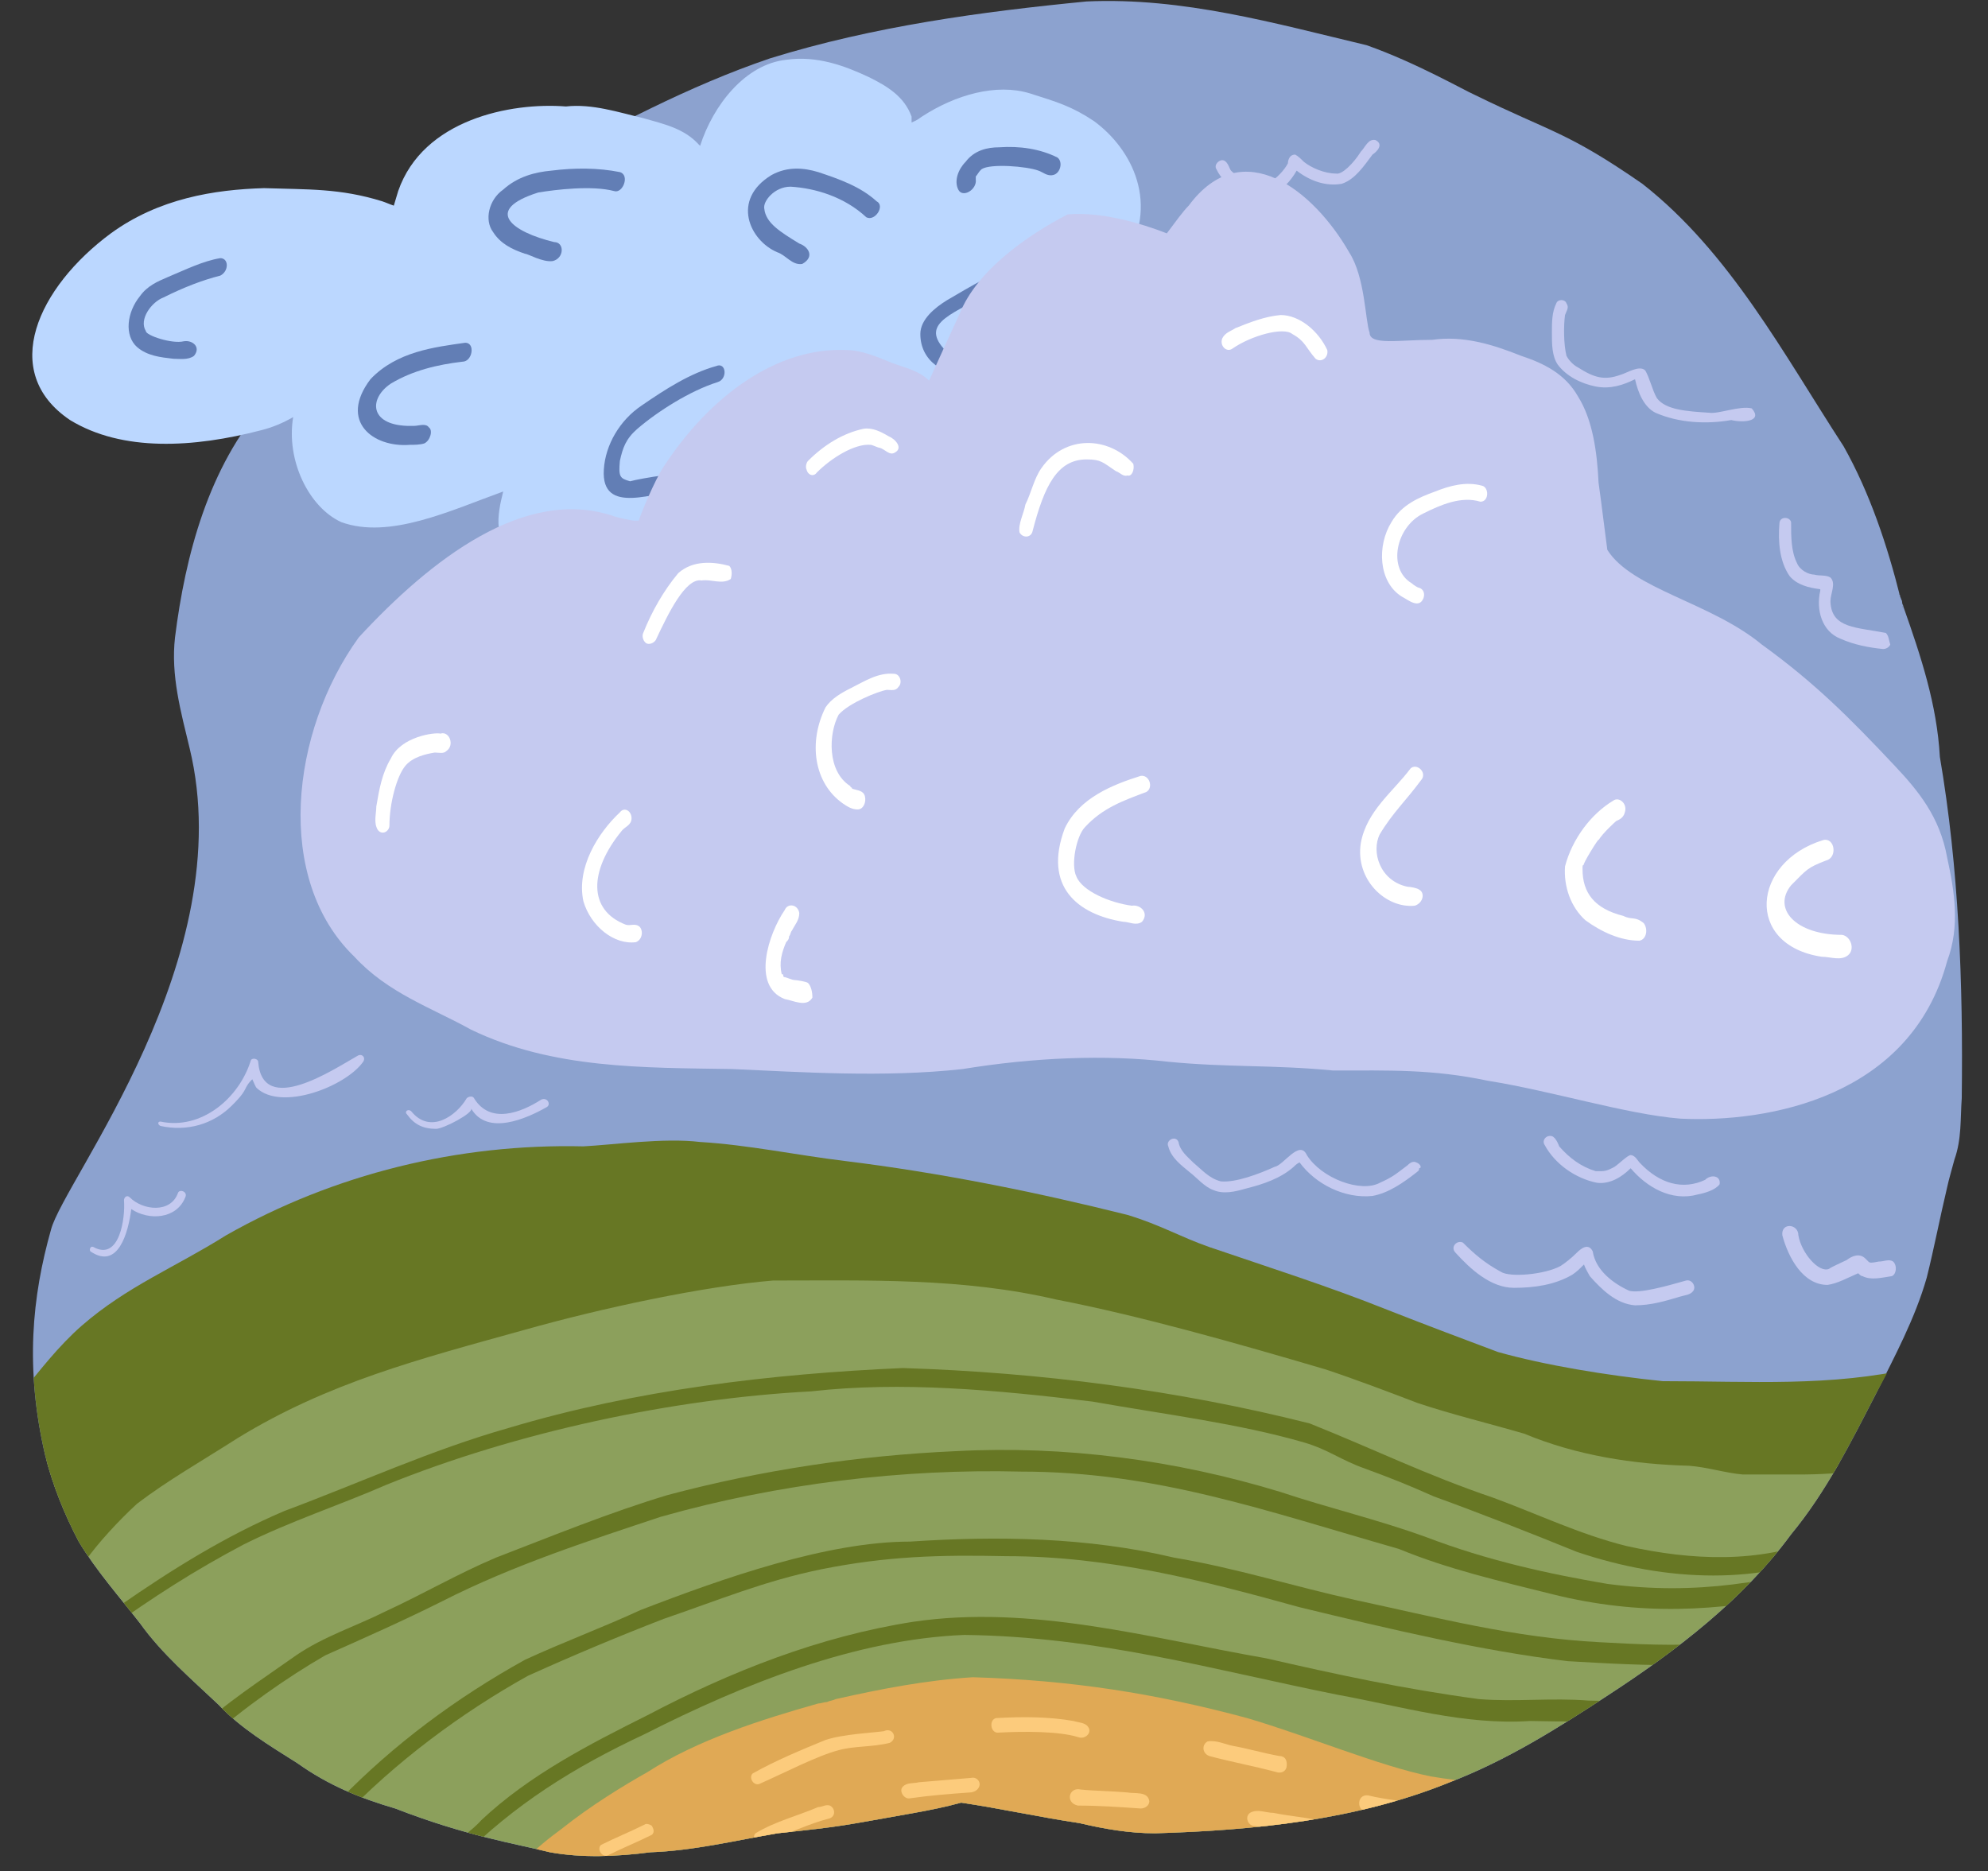 <?xml version="1.0" encoding="utf-8"?>
<!-- Generator: Adobe Illustrator 27.0.0, SVG Export Plug-In . SVG Version: 6.00 Build 0)  -->
<svg version="1.1" xmlns="http://www.w3.org/2000/svg" xmlns:xlink="http://www.w3.org/1999/xlink" x="0px" y="0px"
	 viewBox="0 0 136.3 128.3" style="enable-background:new 0 0 136.3 128.3;" xml:space="preserve">
<rect x="0" y="0" width="136.3" height="128.3" fill="#333333" stroke="none"/>
<style type="text/css">
	.st0{fill:#FFFFFF;}
	.st1{fill:#8CA2CF;}
	.st2{clip-path:url(#SVGID_00000013191346943265220510000000092003140901350549_);}
	.st3{fill:#627EB5;}
	.st4{fill:#8CA05C;}
	.st5{fill:#677724;}
	.st6{fill:#E0A955;}
	.st7{fill:#BBD7FF;}
	.st8{fill:#3C5987;}
	.st9{clip-path:url(#SVGID_00000013182039211365576230000001010466127661628830_);}
	.st10{fill:#669CD3;}
	.st11{clip-path:url(#SVGID_00000163779738181467052830000005229921390057714326_);}
	.st12{fill:#92C4FC;}
	.st13{fill:#FAF4D2;}
	.st14{fill:#FCCB7C;}
	.st15{clip-path:url(#SVGID_00000183208798934694984320000006563337694100848021_);}
	.st16{clip-path:url(#SVGID_00000041981476861046234250000014553237931117796486_);}
	.st17{fill:#C5CAF0;}
	.st18{clip-path:url(#SVGID_00000135661912421716401940000011285609940125958541_);}
	.st19{clip-path:url(#SVGID_00000114040146645562332920000007493233395325253766_);}
	.st20{clip-path:url(#SVGID_00000026140120684399205450000003294072704117544332_);}
	.st21{clip-path:url(#SVGID_00000159432629552594937420000016487315715554918026_);}
	.st22{fill:#F9CC3D;}
	.st23{fill:#FFEAAE;}
	.st24{fill:#FFECB8;}
	.st25{fill:#D3AA37;}
	.st26{fill:#FFE08A;}
	.st27{clip-path:url(#SVGID_00000070109086420747839440000003895884098727663767_);}
	.st28{clip-path:url(#SVGID_00000038391129582790333580000003718308940063351683_);}
	.st29{clip-path:url(#SVGID_00000010287633977315997110000017958353450900856764_);}
	.st30{clip-path:url(#SVGID_00000123421973383604514780000001188691086016233395_);}
	.st31{clip-path:url(#SVGID_00000155837153887914928210000006944914814815869073_);}
	.st32{clip-path:url(#SVGID_00000014609768943983803360000003307044706609468572_);}
	.st33{clip-path:url(#SVGID_00000057846483124047917690000000290814849086214281_);}
	.st34{clip-path:url(#SVGID_00000084510444959533109290000006441286596875199160_);}
	.st35{clip-path:url(#SVGID_00000155863417086733260630000012497141882496976005_);}
	.st36{opacity:0.82;}
	.st37{fill:#BCACAA;}
</style>
<g id="BACKGROUND">
</g>
<g id="OBJECTS">
	<g>
		<path class="st17" d="M26.3,69.8c-0.2-0.5-0.7-0.3-1,0c-0.3,0.2-1,0.7-1.7,0.9c-0.3,0.2-1.4-0.1-2.4-0.5c-0.3-0.1-0.5-0.5-1-0.3
			c-0.4,0.3-0.4,1.1-0.8,1.5c-0.7,1-2.1,2.3-3.4,2.6c-1.2,0.3-2.7,0.1-3.9-0.3c-0.5-0.2-0.8,0.6-0.3,0.8c3.1,1.1,5.7,0.5,7.8-2
			c0.4-0.5,0.8-1,1-1.6c1.4,0.7,2.8,1.2,4.1,0.3c0.4-0.2,0.8-0.5,1.2-0.8C26.2,70.3,26.4,70.1,26.3,69.8"/>
		<path class="st17" d="M19.8,78.1c-0.6-0.3-1.1,0.6-1.6,0.9c-0.8,0.7-2.2,1-3.1,0.7c-0.2,0-0.6-0.2-0.6-0.2
			c-0.2-0.1-0.4-0.3-0.7-0.3c-0.5,0.1-0.6,0.5-1,0.8c-0.5,0.5-0.9,0.6-1.7,0.7c-0.6,0.1-2-0.2-2.4-0.4C8.4,80.2,8.1,80,7.9,80
			c-0.3,0.1-0.4,0.5-0.1,0.7c1.7,1,4.3,1.3,5.7-0.3c0.1-0.1,0.2-0.2,0.3-0.4c0.7,0.5,2.1,0.8,3.1,0.5c1.2-0.2,2.1-1,3-1.7
			C20,78.6,20,78.3,19.8,78.1"/>
		<path class="st1" d="M134.5,75.3c0.1-7.9-0.2-15.8-1.5-23.4c-0.2-3.6-1.3-6.9-2.5-10.3c0-0.1-0.1-0.2-0.1-0.3
			c0.1,0.4,0.1,0.7,0-0.1c-0.1-0.2-0.1-0.3-0.2-0.5c0.1,0.1,0.1,0.3,0.1,0.4c0,0,0,0,0-0.1c-0.9-3.6-2.1-7.2-3.9-10.4
			c-4.1-6.3-7.8-13.3-13.8-18c-5.2-3.6-6.2-3.5-11.5-6.1c-0.7-0.3-4-2.2-7.4-3.4c-6.3-1.5-12.6-3.3-19.2-3C67.3,0.8,59.9,1.8,52.8,4
			c-5.6,1.9-10.8,4.7-16,7.5c-3.2,1.9-5.9,4.5-8.8,6.9c-3.5,2.8-6.8,5.9-9.8,9.2C14.3,32,12.7,38.1,12,43.7c-0.3,2.6,0.4,5.1,1,7.6
			c3.5,14.4-8.6,29.6-9.5,33c-1.3,4.6-1.8,9.5-0.4,15.5c0.5,2,1.3,4,2.3,5.9c1.2,2,2.8,3.8,4.2,5.6c1.5,2.1,3.5,3.8,5.4,5.6
			c0,0,0,0,0,0c1.5,1.6,3.5,2.8,5.4,4c2.1,1.5,4.3,2.4,6.7,3.1c4.9,1.9,8.2,2.4,10.6,3c2.2,0.4,4.6,0.3,6.9,0
			c2.9-0.1,5.8-0.8,8.7-1.3c4.7-0.5,4.3-0.5,9.4-1.4c1.1-0.2,2.1-0.4,3.2-0.7c2.7,0.4,5.4,1,8.1,1.4c1.7,0.4,3.4,0.7,5.2,0.7
			c6.8-0.2,13.8-0.9,20.2-3.5c3.9-1.5,7.4-3.7,10.9-6c4.6-3,9.2-6.5,12.5-11c2.4-2.9,4.1-6.3,5.8-9.6c1.3-2.6,2.7-5.2,3.5-8
			c0.5-2,0.9-4.1,1.4-6.2c0.1-0.5,0.4-1.5,0.5-1.9C134.5,78.1,134.4,76.7,134.5,75.3z"/>
		<path class="st6" d="M46,55.3C46.1,55.2,46,55.3,46,55.3"/>
		<path class="st4" d="M4.8,104.4C4.8,104.4,4.8,104.4,4.8,104.4"/>
		<g>
			<defs>
				<path id="SVGID_00000157266927571572783550000010751943591663662224_" d="M132.3,87.6c0.5-2,0.9-4.1,1.4-6.2
					c0.1-0.5,0.4-1.5,0.5-1.9c0.3-1.4,0.3-2.8,0.4-4.3c0.1-7.9-0.2-15.8-1.5-23.4c-0.2-3.6-1.3-6.9-2.5-10.3c0-0.1-0.1-0.2-0.1-0.3
					c0.1,0.4,0.1,0.7,0-0.1c-0.1-0.2-0.1-0.3-0.2-0.5c0.1,0.1,0.1,0.3,0.1,0.4c0,0,0,0,0-0.1c-0.9-3.6-2.1-7.2-3.9-10.4
					c-4.1-6.3-7.8-13.3-13.8-18c-5.2-3.6-6.2-3.5-11.5-6.1c-0.7-0.3-4-2.2-7.4-3.4c-6.3-1.5-12.6-3.3-19.2-3
					C67.3,0.8,59.9,1.8,52.8,4c-5.6,1.9-10.8,4.7-16,7.5c-3.2,1.9-5.9,4.5-8.8,6.9c-3.5,2.8-6.8,5.9-9.8,9.2
					C14.3,32,12.7,38.1,12,43.7c-0.3,2.6,0.4,5.1,1,7.6c3.5,14.4-8.6,29.6-9.5,33c-1.3,4.6-1.8,9.5-0.4,15.5c0.5,2,1.3,4,2.3,5.9
					c1.2,2,2.8,3.8,4.2,5.6c1.5,2.1,3.5,3.8,5.4,5.6c0,0,0,0,0,0c1.5,1.6,3.5,2.8,5.4,4c2.1,1.5,4.3,2.4,6.7,3.1
					c4.9,1.9,8.2,2.4,10.6,3c2.2,0.4,4.6,0.3,6.9,0c2.9-0.1,5.8-0.8,8.7-1.3c4.7-0.5,4.3-0.5,9.4-1.4c1.1-0.2,2.1-0.4,3.2-0.7
					c2.7,0.4,5.4,1,8.1,1.4c1.7,0.4,3.4,0.7,5.2,0.7c6.8-0.2,13.8-0.9,20.2-3.5c3.9-1.5,7.4-3.7,10.9-6c4.6-3,9.2-6.5,12.5-11
					c2.4-2.9,4.1-6.3,5.8-9.6C130,93,131.4,90.4,132.3,87.6"/>
			</defs>
			<clipPath id="SVGID_00000020368904933279997590000016564268851008941192_">
				<use xlink:href="#SVGID_00000157266927571572783550000010751943591663662224_"  style="overflow:visible;"/>
			</clipPath>
			<g style="clip-path:url(#SVGID_00000020368904933279997590000016564268851008941192_);">
				<path class="st4" d="M130.2,99.6c-2.9,0.5-4.3,0.8-6.6,0.7c-1.5,0.1-4,0.1-6.1-0.3c-5.6-1.2-12.3-3.8-18.2-6.3
					c-4.7-1.6-9.2-4-14-5.4C80,86.6,74.5,86,69.1,84.8c-4.6-1.1-9.2-1.4-13.9-1.5c-0.6-0.1-1.3-0.2-2-0.2c-0.4,0-0.8-0.1-1.2-0.1
					c-0.4,0-0.8-0.1-1.1-0.1c-1.8-0.2-3.5-0.5-5.3-0.3c-1.2,0.1-2.5,0.2-3.7,0.4c-2.2,0.2-4.5,0.5-6.7,0.9c-0.9,0.2-1.9,0.4-2.8,0.6
					c-1.8,0.3-3.5,0.6-5.3,1c-5.7,1.4-12.2,5.8-14,6.9c-0.3,0.2-0.7,0.4-1,0.6c-1.9,1.5-4.2,2.8-6.1,4.5c-0.8,0.5-1.5,0.9-2,1.6
					c-0.9,0.6-1.3,1.8-1.2,2.9c0.4,1.5,0.5,2.3,1.4,3.8c0.4,1.3,1,2.1,1.4,2.7c1,2.3,2.2,3.7,3.7,5.9c0.9,1.6,3.7,4.5,5.7,6.1
					c3.6,2.4,7.4,4,11.6,5.7c3.3,1.2,6.7,1.7,10.1,2.1c1.6,0.2,3.3,0.6,4.9,0.7c1.5,0,2.3-0.2,3.5-0.2c2,0,4,0.2,5.9,0.4
					c2.4,0,4.9,0,7.3-0.1c2.4,0,5.4-1.1,8.3-1.4c3.3-0.5,7-1,9.7-1.1c4.3,0.6,8.6,1.4,13,1.6c4.8,0.3,9.7-0.4,14.3-1.9
					c4.5-1.1,8.9-2.6,12.9-5.1c3.8-2.7,7.1-6.2,9.9-10c1.9-2.7,3.7-5.5,5.1-8.5C132.9,100.4,132.8,98.8,130.2,99.6"/>
				<g>
					<path class="st5" d="M131.6,102.6c-0.6-0.1-1.1,0.2-1.7,0.4c-1.8,0.8-3.8,2.3-5.1,2.5c-4.2,1.7-8.8,1.5-13.3,0.5
						c-3.2-0.8-6.1-2.2-9.1-3.3c-4.7-1.6-8.1-3.3-12.6-5.1c-9.1-2.3-18.5-3.5-27.9-3.8c-9.1,0.4-18.3,1.5-27,4.1
						c-5.3,1.5-10.3,3.8-15.4,5.7c-4,1.7-7.7,4-11.3,6.5c-0.5,0.3-1,0.7-1.5,1c-0.1,0.1-0.2,0.2-0.2,0.3c0,0.4,0.5,0.6,0.8,0.4
						c3.2-2.3,6-4.1,9.4-5.9c3.2-1.6,6.6-2.7,9.8-4.1c8.9-3.6,19.6-5.9,29.1-6.4c6.2-0.7,12.7-0.1,19.3,0.7c5.1,0.9,10,1.5,14.5,2.8
						c1.7,0.5,2.5,1.2,4.2,1.8c1.9,0.7,2.9,1.1,4.7,1.9c3.3,1.2,6.6,2.5,9.8,3.8c6.2,2.1,12.7,2.3,18.2-0.2c2-0.8,3.3-2.1,5.2-2.5
						C132.3,103.6,132.2,102.8,131.6,102.6"/>
					<path class="st5" d="M131.1,105.1c-0.8-0.2-1.4,0.6-2.1,0.9c-0.6,0.4-1.9,0.8-1.9,0.8c-5.7,1.7-10.8,2.6-16.9,1.8
						c-4.1-0.7-8.2-1.6-12.4-3.2c-3.3-1.2-6.7-2-10-3.1c-7.2-2.2-14.8-3.2-22.3-2.8c-6.7,0.3-13.3,1.3-19.7,3
						c-4,1.2-7.9,2.8-11.8,4.3c-2.6,1.1-5,2.5-7.6,3.7c-2,1-4.2,1.7-6.1,3c-2.4,1.7-4.9,3.3-7,5.3c-0.3,0.4,0.4,0.9,0.8,0.6
						c2.6-2.3,5.6-4.4,8.2-5.9c2.7-1.2,5.4-2.4,8-3.7c4.9-2.5,10.2-4.2,15-5.8c8.1-2.3,16.7-3.3,24.7-3.1c9.3,0,16.8,2.7,25.9,5.3
						c3.4,1.4,6.9,2.2,10.5,3.1c6,1.5,11.3,1.2,17.1,0c1.8-0.3,2.7-0.8,4.2-1.2c0.9-0.1,2.4-1.1,3.6-1.8c0.2-0.1,0.3-0.2,0.4-0.4
						C131.7,105.6,131.5,105.2,131.1,105.1"/>
					<path class="st5" d="M128.7,109.4c-0.7-0.1-1.3,0.4-1.9,0.6c-1.2,0.5-2.4,1.1-3.2,1.3c-4.1,1.7-8.6,1.6-13.9,1.3
						c-5.9-0.3-11.2-1.7-16.8-2.9c-4.1-0.9-8.2-2.2-12.4-2.9c-5.9-1.4-12.1-1.5-18.1-1.1c-5.7,0-12.8,2.5-18.5,4.7
						c-2.6,1.2-5.3,2.2-7.9,3.4c-4.7,2.6-9,5.8-12.7,9.6c-0.2,0.3-0.6,0.5-0.7,0.9c0,0.4,0.5,0.7,0.8,0.4c3.7-3.9,8.3-7.3,12.8-9.8
						c3.1-1.4,6.2-2.7,9.3-3.9c3.8-1.3,6.9-2.6,10.8-3.4c4.5-0.9,8.1-1,12.7-0.9c7.1,0,13.6,1.7,20.1,3.5c6.2,1.5,12.5,3,18.4,3.7
						c5.3,0.3,11.3,0.7,15.8-1c1.1-0.3,2.6-0.9,4.1-1.6c0.5-0.4,1.4-0.4,1.7-1C129.2,109.9,129,109.5,128.7,109.4"/>
					<path class="st5" d="M126.2,114c-0.4,0-0.7,0.3-1,0.4c-1.1,0.5-2.1,0.8-3.1,1.1c-2.1,0.7-4,0.7-5.5,0.8c-3,0.2-4.6,0.4-7.7,0.3
						c-2.5-0.2-5,0.1-7.5-0.1c-5.2-0.7-9.8-1.7-14.6-2.8c-8-1.4-16.1-3.7-24.2-2.5c-6.4,1-12.5,3.4-18.2,6.4c-4,2-8.1,4.1-11.4,7.2
						c-0.7,0.8-1.8,1.4-2.3,2.3c0,0.4,0.5,0.7,0.8,0.4c3.8-3.8,7.8-6.3,12.7-8.6c6.9-3.5,14.5-6.5,21.9-6.8
						c9.2,0.1,17.1,2.4,25.6,4.1c4.4,0.8,8.7,2.1,13.2,1.8c4.8,0.1,8.8,0,12.8-0.4c1.5,0,4.4-0.5,6.4-1.3c0.2-0.1,1-0.3,1.2-0.4
						c0.5-0.3,1.2-0.4,1.5-1C127,114.5,126.7,114,126.2,114"/>
				</g>
				<path class="st5" d="M134.4,93.4c-1.4,0.4-1.8,0.3-3.2,0.4c-5.7,1.3-11.1,0.9-17.2,0.9c-3.9-0.4-8.1-1.1-11.3-2
					c-2.4-0.9-4.8-1.8-7.6-2.9c-4-1.6-8.1-2.9-12.2-4.3c-2-0.7-3.3-1.5-5.6-2.2c-6.4-1.6-12.9-2.9-19.4-3.7
					c-3.3-0.4-6.6-1.1-9.9-1.3C45.5,78,42,78.5,40,78.6c-8.6-0.2-17.1,1.9-24.5,6.1c-3.5,2.2-6.8,3.5-9.9,6.2
					c-1.6,1.4-2.9,3.1-4.2,4.7c-0.1,0.1-0.3,0.1-0.3,0.2C1,95.8,0.9,95.9,0.8,96c-0.2,0.5-0.3,1.2-0.4,1.7c0,1.3,0.4,2.6,0.8,3.8
					c0,0.5,0.5,2.1,1.1,3c0.5,1.1,0.9,2.2,2,2.9c0.4,0.3,1.1,0.3,1.3-0.1c0,0,0.1,0,0.1-0.1c0,0,0.1,0,0.1-0.1
					c0.9-1.3,2.4-2.9,3.6-4c2.1-1.6,4.4-2.9,6.9-4.5c6.2-3.8,12.4-5.4,19.6-7.4c5.3-1.5,12.3-3,17.1-3.4c6.5,0,13-0.2,19.4,1.3
					c5.7,1.1,12.4,3,18.5,4.8c2.1,0.7,4.2,1.5,6.3,2.3c2.4,0.8,4.9,1.4,7.3,2.1c3.6,1.5,7.5,2.1,11.3,2.2c1.3,0.1,2.5,0.5,3.7,0.6
					c1.2,0,2.5,0,3.8,0c2.9,0,5.8-0.3,8.5-1.5c1-0.6,2.4-0.7,3.2-1.6c0.3-0.5,0.2-1,0.4-1.5c0.4-0.9,0.7-1.7,0.8-2.7
					C136.1,92.6,135.1,93.4,134.4,93.4"/>
				<g>
					<path class="st6" d="M120,119.8c-1.1-0.1-1.9,0.5-3,0.7c-2,0.6-4.7,1.4-6.5,1.5c-4.5,0.2-7.7,0.6-12.4-0.2
						c-3.5-0.7-8.5-2.8-12.6-4c-6.3-1.7-12.1-2.6-18.8-2.8c-3.2,0.2-6.3,0.8-9.4,1.5c-0.2,0.1-0.4,0.1-0.6,0.2
						c-0.2,0-0.4,0.1-0.6,0.1c-3.9,1.1-8.3,2.5-11.7,4.7c-1.6,0.9-3.9,2.3-5.9,3.9c-1.5,1.1-4.4,3.4-2.4,4c1.4-0.1,1.7,0.2,3.6,0.4
						c2.7,0.1,5.3,0.4,7.9,0.4c1.5,0.2,3.1-0.2,4.1-0.2c1.3,0,2.7,0.1,4,0.2c1.6,0,3.3-0.2,4.9-0.1c4.3,0,8.5,0.3,12.8,0.3
						c6.3,0.5,13.6,1.5,19.2,1.2c2.1,0,4.2,0.1,6.2-0.1c2.1-0.3,4.1-0.9,6.2-1.4c4.1-1.1,7.6-1.7,10.9-4.5
						C117.1,124.9,121.9,120.8,120,119.8"/>
					<g>
						<path class="st14" d="M44.7,125.2c-0.1-0.1-0.4-0.2-0.5-0.1c-1,0.5-2,0.9-3,1.4c-0.3,0.3,0.1,0.9,0.5,0.7c1-0.5,2-0.9,3-1.4
							C44.9,125.6,44.8,125.4,44.7,125.2"/>
						<path class="st14" d="M60.6,118.7c-0.7,0.1-2.8,0.2-4,0.6c-1.7,0.7-3.4,1.4-5,2.3c-0.3,0.3,0.1,0.9,0.5,0.7
							c1.8-0.8,3.9-1.9,5.4-2.3c1.1-0.3,2.3-0.2,3.5-0.5C61.6,119.2,61.2,118.4,60.6,118.7"/>
						<path class="st14" d="M56.9,123.8c-0.3-0.1-0.5,0.1-0.8,0.1c-1.4,0.6-3,1-4.3,1.8c-0.3,0.3,0.1,0.9,0.5,0.7
							c1.5-0.6,3.3-1.4,4.5-1.7C57.3,124.6,57.3,124,56.9,123.8"/>
						<path class="st14" d="M66.6,121.9c-1.2,0.1-2.4,0.2-3.6,0.3c-0.4,0.1-0.8,0-1.1,0.3c-0.3,0.3,0.1,0.9,0.5,0.8
							c1.4-0.2,2.7-0.3,4.1-0.4c0.2,0,0.4-0.1,0.5-0.2C67.4,122.3,67,121.8,66.6,121.9"/>
						<path class="st14" d="M74.6,118.4c-0.2-0.3-0.7-0.3-1-0.4c-1.7-0.3-3.5-0.3-5.3-0.2c-0.5,0.1-0.4,1,0.1,1
							c1.8-0.1,4.2-0.1,5.5,0.3C74.4,119.3,74.9,118.8,74.6,118.4"/>
						<path class="st14" d="M67.5,126.5c-0.3-0.3-0.8-0.1-1.3-0.1c-1.2,0.1-2.4,0.1-3.6,0.4c-0.5,0.3-0.2,1,0.4,0.9
							c1.5-0.2,2.9-0.3,4-0.3C67.5,127.4,67.8,126.8,67.5,126.5"/>
						<path class="st14" d="M79.6,126.7c-0.5-0.3-1.3-0.2-1.9-0.3c-1.2-0.1-2.5-0.3-3.8-0.3c-0.5,0.1-0.4,0.9,0.1,0.9
							c1.7,0.1,3.4,0.3,5.1,0.5C79.6,127.6,79.9,127,79.6,126.7"/>
						<path class="st14" d="M77.3,122.9c-1.1-0.1-2.2-0.1-3.2-0.2c-0.8-0.2-1.1,0.9-0.2,1.1c1.4,0,2.9,0.1,4.3,0.2
							c0.3,0,0.6-0.2,0.6-0.5C78.7,122.8,77.8,123,77.3,122.9"/>
						<path class="st14" d="M87.7,120.4c-1.1-0.2-2.1-0.5-3.2-0.7c-0.5-0.1-1.1-0.4-1.7-0.3c-0.4,0.2-0.4,0.8,0.1,1
							c1.5,0.4,3.1,0.7,4.6,1.1c0.3,0.1,0.6,0,0.7-0.3C88.3,120.7,88.1,120.4,87.7,120.4"/>
						<path class="st14" d="M90.4,124.8c-1-0.2-2.1-0.3-3.1-0.5c-0.5,0-1.1-0.3-1.6,0c-0.4,0.3-0.1,0.9,0.3,0.9
							c1.5,0.2,2.9,0.4,4.4,0.6c0.1,0,0.3,0,0.4-0.1C91.1,125.4,90.9,124.8,90.4,124.8"/>
						<path class="st14" d="M98.1,124.1c0-0.2-0.3-0.4-0.5-0.4c-1.3-0.2-2.6-0.3-3.8-0.6c-0.8-0.1-0.8,1.1-0.1,1.1
							c1.3,0.2,2.6,0.3,3.8,0.5C97.9,124.7,98.2,124.4,98.1,124.1"/>
						<path class="st14" d="M102.5,127.4c-0.3-0.8-1.5-0.2-2.2-0.3c-1.2,0-2.4,0.1-3.6,0.1c-0.2,0-0.4,0.2-0.4,0.4
							c-0.1,0.4,0.3,0.7,0.6,0.6c1.3-0.1,3.3-0.1,5-0.2C102,128.1,102.5,128,102.5,127.4"/>
						<path class="st14" d="M109.9,124.4c-0.1-0.1-0.3-0.2-0.5-0.2c-1.4,0-2.8,0.1-4.1,0.1c-0.8-0.1-0.9,1.1-0.1,1.1
							c0.9,0,1.8-0.1,2.7-0.1c-0.2,0,1.4,0,1.8-0.1C110.1,125.1,110.2,124.6,109.9,124.4"/>
						<path class="st14" d="M117.2,121.7c-1.4,0.8-2.8,1.5-4.3,2.2c-0.4,0.2-0.3,0.7,0.1,0.8c0.6,0.1,1.2-0.5,1.7-0.7
							c1-0.5,2.1-1,3-1.6C118.1,122.1,117.6,121.5,117.2,121.7"/>
					</g>
				</g>
			</g>
		</g>
		<g>
			<g>
				<path class="st1" d="M130.4,41.2c0,0,0-0.1,0-0.1C130.4,41.1,130.4,41.1,130.4,41.2C130.4,41.2,130.4,41.2,130.4,41.2"/>
				<path class="st17" d="M120.1,28c-0.8-0.2-2.3,0.4-2.9,0.3c-1.6-0.1-3-0.2-3.6-1c-0.3-0.5-0.5-1.4-0.8-1.9
					c-0.4-0.4-1.3,0.2-1.7,0.3c-1.1,0.4-1.8,0.2-2.9-0.5c-0.4-0.2-0.7-0.6-0.8-0.8c-0.2-0.8-0.2-2.1-0.1-2.8
					c0.1-0.3,0.3-0.5,0.1-0.8c-0.1-0.3-0.6-0.3-0.7,0c-0.3,0.6-0.3,1.3-0.3,2c0,0.8,0,1.6,0.4,2.2c0.6,0.8,1.6,1.3,2.6,1.5
					c1,0.2,1.9-0.1,2.7-0.5c0.2,0.9,0.6,1.9,1.4,2.3c1.6,0.7,3.5,0.8,5.2,0.5C119.5,29,120.9,28.9,120.1,28"/>
				<path class="st17" d="M129.3,43.4c-2-0.4-3.7-0.3-3.8-2.1c0,0,0,0,0,0c0,0,0-0.1,0-0.1c0-0.5,0.4-1.2,0-1.6
					c-0.3-0.2-0.8-0.1-1.1-0.2c-0.4,0-1-0.3-1.2-0.8c-0.4-0.8-0.4-1.8-0.4-2.8c-0.1-0.4-0.8-0.4-0.8,0.1c-0.1,1.2,0,2.6,0.7,3.6
					c0.5,0.6,1.3,0.8,2.1,0.9c0,0,0,0,0,0.1c-0.3,1.3,0.1,2.8,1.4,3.3c0.9,0.4,1.9,0.6,2.9,0.7c0.2,0,0.4-0.1,0.5-0.3
					C129.5,43.9,129.5,43.6,129.3,43.4"/>
				<path class="st17" d="M97.1,79.7c-0.2-0.1-0.4,0-0.6,0.2c-0.8,0.6-1,0.8-1.9,1.2c-1.3,0.7-4-0.3-5-1.9c-0.5-1.1-1.6,0.7-2.2,0.8
					c-1.1,0.5-2.7,1.1-3.7,1c-0.8-0.2-1.3-0.8-1.9-1.3c-0.4-0.4-0.9-0.8-1-1.4c-0.2-0.5-0.9-0.1-0.7,0.3c0.2,0.8,0.9,1.3,1.5,1.8
					c0.4,0.3,1,1,1.6,1.2c0.7,0.3,1.5,0.1,2.2-0.1c1.2-0.3,2.4-0.7,3.3-1.5c0.1-0.1,0.2-0.2,0.4-0.3c1.1,1.5,3.1,2.5,5,2.3
					c1.1-0.2,2.1-0.9,3-1.6c0,0,0,0,0,0l0,0c0.1-0.1,0.2-0.1,0.2-0.3C97.5,80.1,97.4,79.8,97.1,79.7"/>
				<path class="st17" d="M115.6,87.8c-1.4,0.4-3.2,0.9-3.9,0.7c-1.1-0.5-2.3-1.4-2.5-2.7c-0.3-0.6-0.8-0.2-1.1,0.1
					c-0.4,0.4-0.8,0.7-1.1,0.9c-1.1,0.6-3.5,0.8-4.1,0.4c-1.1-0.6-1.8-1.2-2.6-2c-0.4-0.2-0.9,0.3-0.5,0.7c1,1.1,2.4,2.4,4,2.4
					c1.4,0,2.8-0.2,4-0.9c0.3-0.2,0.5-0.4,0.8-0.7c0.1,0.3,0.3,0.6,0.4,0.8c0.8,0.9,1.8,1.9,3.1,2c1.1,0,2.1-0.3,3.1-0.6
					c0.3-0.1,0.7-0.1,0.9-0.4C116.3,88.2,116,87.7,115.6,87.8"/>
				<path class="st17" d="M116.9,80.9c-1.5,0.7-3.1,0.3-4.5-1.2c-0.1-0.1-0.3-0.5-0.6-0.5c-0.2,0-0.8,0.6-1.1,0.8
					c-0.2,0.1-0.5,0.3-0.9,0.3c-0.1,0-0.1,0-0.1,0c-0.1,0-0.2,0-0.3,0c-1-0.3-1.8-0.9-2.5-1.7c0,0-0.2-0.6-0.5-0.7
					c-0.4-0.1-0.7,0.3-0.5,0.6c0.7,1.3,2.1,2.3,3.6,2.6c0.9,0.1,1.7-0.4,2.3-1c1.1,1.3,2.8,2.3,4.6,1.8c0.5-0.1,1.2-0.3,1.5-0.7
					C118,80.6,117.3,80.5,116.9,80.9"/>
				<path class="st17" d="M129.8,86.5c-0.3-0.2-0.6,0-1,0c-0.5,0.1-0.6,0.1-0.7,0c0,0,0,0,0,0c-0.1-0.1-0.1-0.1-0.2-0.2
					c-0.4-0.4-0.9-0.2-1.3,0.1c-0.2,0.1-1.1,0.5-1.2,0.6c-0.7,0.3-1.9-1.1-2.1-2.3c0-0.8-1.2-0.9-1.1,0c0.4,1.5,1.4,3.4,3.1,3.4
					c0.7-0.1,1.4-0.5,2.1-0.8c0,0,0,0,0,0c0.1,0.1,0.2,0.2,0.3,0.2c0.6,0.3,1.3,0.1,2,0C130,87.4,130.1,86.8,129.8,86.5"/>
				<path class="st17" d="M94.3,9.6c-0.5-0.1-0.7,0.5-1,0.8c-0.5,0.8-1.3,1.6-1.7,1.5c-0.8,0-1.7-0.4-2.2-0.8
					c-0.2-0.2-0.4-0.4-0.6-0.5c-0.5,0-0.5,0.6-0.5,0.6c-0.2,0.4-0.8,1.1-1.3,1.3c-0.6,0.3-1.9-0.1-2.6-0.8c-0.1-0.1-0.2-0.6-0.5-0.7
					c-0.3-0.1-0.7,0.3-0.5,0.6c0.6,1.3,2.3,2.1,3.7,1.7c0.8-0.2,1.4-0.9,1.8-1.6c0.9,0.7,2,1.1,3.1,0.9c0.9-0.3,1.5-1.2,2.1-2
					C94.4,10.4,94.9,9.9,94.3,9.6"/>
			</g>
			<g>
				<path class="st17" d="M24.5,72.4c-1.6,0.9-6.5,4.2-6.8,0.4c0-0.2-0.4-0.3-0.5-0.1c-0.8,2.6-3.4,4.8-6.2,4.2
					c-0.2,0-0.2,0.2,0,0.3c1.8,0.4,3.6-0.1,4.9-1.4c0.3-0.3,0.7-0.7,0.9-1.1c0.1-0.2,0.2-0.4,0.4-0.6c0,0,0.1-0.1,0.1-0.1
					c0.1,0.2,0.2,0.5,0.3,0.6c1.7,1.6,6.1-0.1,7.3-1.8C25.1,72.5,24.8,72.2,24.5,72.4z"/>
				<path class="st17" d="M12.2,81.8c-0.5,1.4-2.4,1.2-3.3,0.3c-0.2-0.2-0.4,0-0.4,0.2c0.1,1.2-0.3,4.2-2.1,3.2
					c-0.2-0.1-0.3,0.2-0.2,0.3c1.9,1.3,2.6-1.3,2.8-2.9c1.2,0.8,3.1,0.7,3.7-0.8C12.9,81.7,12.3,81.5,12.2,81.8z"/>
				<path class="st17" d="M37.1,75.4c-1.4,0.9-3.5,1.7-4.6-0.1c-0.1-0.2-0.4-0.1-0.5,0c-0.7,1.2-2.5,2.5-3.8,0.9
					c-0.2-0.2-0.5,0-0.3,0.2c0.5,0.7,1.1,1,2,1c0.5,0,2.6-1.1,2.4-1.4c1.1,1.9,3.8,0.7,5.2-0.1C37.8,75.7,37.5,75.2,37.1,75.4z"/>
			</g>
		</g>
		<g>
			<path class="st7" d="M77.6,23.2c-0.6-1.2-1.3-2.5-2.3-3.4c0.7-0.4,1.3-1,1.7-1.8c2.6-4,0.6-7.8-2-9.7c-1.5-1-2.5-1.3-4.4-1.9
				c-2.3-0.7-5.1,0.1-7.4,1.6c-0.4,0.3-0.5,0.3-0.7,0.4c0-0.1,0-0.3,0-0.4c-0.5-1.4-1.7-2.1-2.9-2.7c-1.7-0.8-3.6-1.5-5.7-1.2
				c-2.8,0.3-5,3.1-5.9,5.9c0,0-0.1-0.1-0.1-0.1c-1-1.1-2.4-1.4-3.8-1.8c-1.7-0.4-3.5-1-5.3-0.8C35,7,29,8.2,27.3,13.1
				c-0.1,0.3-0.2,0.7-0.3,1c-0.3-0.1-0.5-0.2-0.8-0.3c-2.9-0.9-5.1-0.8-8.1-0.9C14.7,13,10.9,13.6,7.6,16c-5,3.7-7.7,9.5-2.8,12.8
				c3.6,2.2,8.5,1.9,13.1,0.7c0.8-0.2,1.5-0.5,2.2-0.9c-0.5,3,1.1,6.2,3.3,7.2c3.3,1.2,7.5-0.8,11.1-2.1c-0.2,0.8-0.4,1.7-0.3,2.5
				c0.2,1.9,1,3.6,2.3,4.7c2.8,1.6,6.7,0.2,9.8-1.4c1.1-0.6,1.9-1.5,2.8-2.5c0.3,2.3,1.9,3.7,4.5,3.5c3.6,0,8.6-0.1,11.3-4.2
				c0.8-1.5,1.2-3,1.1-4.4c0.5,0.2,1,0.4,1.5,0.5c2.1,0.2,4.4,0,6.5-1.2c1.4-0.9,2.7-2.2,3.7-3.5C78.4,26.2,78.2,24.5,77.6,23.2"/>
			<g>
				<path class="st3" d="M12.6,23.4C11.8,23.6,10,23,10,22.7c-0.5-0.8,0.4-2,1.2-2.3c1.4-0.7,2.7-1.2,3.9-1.5c0.6-0.3,0.6-1.2,0-1.2
					c-1.2,0.2-2.4,0.8-3.6,1.3c-0.7,0.3-1.4,0.6-1.9,1.3c-0.9,1.1-1.1,2.7-0.2,3.5c0.7,0.6,1.6,0.7,2.5,0.8c0.4,0,1,0.1,1.4-0.2
					C13.8,23.8,13.2,23.3,12.6,23.4"/>
				<path class="st3" d="M42.5,11.8c-1.5-0.3-3.1-0.3-4.7-0.1c-1.1,0.1-2.3,0.4-3.3,1.3c-1,0.7-1.3,2.1-0.7,2.9
					c0.5,0.8,1.3,1.2,2.2,1.5c0.2,0,1.2,0.6,1.9,0.5c0.8-0.2,0.8-1.3,0.1-1.3c-2.9-0.7-4.9-2.2-1.1-3.4c1.2-0.2,3.7-0.5,5.2-0.1
					C42.7,13.3,43.2,12,42.5,11.8"/>
				<path class="st3" d="M29.4,29.3c-0.2-0.3-0.7-0.1-1-0.1c-0.1,0-0.4,0-0.5,0c-2.6-0.1-2.6-1.9-1.1-2.9c1.5-0.9,3.2-1.3,4.9-1.5
					c0.7,0,0.9-1.3,0.2-1.3c-2.1,0.3-4.7,0.6-6.5,2.5c-2.2,2.9,0.2,4.7,2.7,4.5c0.3,0,0.7,0,1-0.1C29.5,30.2,29.7,29.5,29.4,29.3"/>
				<path class="st3" d="M48.6,32.3c-1.6,0-4.7,0.5-5.4,0.7c-0.7-0.2-0.8-0.3-0.7-1.4c0.2-0.9,0.4-1.5,1.2-2.2
					c1.4-1.2,3.6-2.6,5.5-3.2c0.7-0.2,0.6-1.4-0.1-1.1c-1.8,0.5-3.5,1.6-5.1,2.7c-1.5,1-2.5,2.7-2.6,4.4c-0.2,3.2,3.5,1.5,5.6,1.4
					c0.7-0.2,1.5,0.1,2.2-0.3C49.7,32.8,49.2,32.1,48.6,32.3"/>
				<path class="st3" d="M60.1,13.8c-1.1-1-2.5-1.5-4-2c-1-0.3-2.1-0.4-3.2,0.2c-2.8,1.7-1.5,4.5,0.4,5.3c0.6,0.2,1,0.9,1.7,0.8
					c0.9-0.5,0.4-1.2-0.2-1.4c-1.3-0.8-2.3-1.4-2.4-2.4c-0.1-0.5,0.7-1.5,1.8-1.5c1.7,0.1,3.7,0.7,5.2,2.1
					C60,15.2,60.7,14.1,60.1,13.8"/>
				<path class="st3" d="M67.3,24.5c-1.2-0.1-2.1,0-2.6-0.6c-1.6-1.8,0.7-2.4,3.5-4c0.5-0.3,0.9-0.5,1.6-0.7
					c0.2-0.1,0.5-0.1,0.7-0.4c0.3-0.4,0-1-0.5-0.8c-1.7,0.6-3.4,1.6-5.1,2.6c-0.8,0.5-1.8,1.3-1.8,2.3c0,1.9,1.7,2.9,3.4,2.8
					C67.2,25.8,67.9,25,67.3,24.5"/>
				<path class="st3" d="M58.9,35.9c-0.9,0-1.1,0.1-1.4-0.1c-0.3-0.1,0.3-1.4,1.2-2.5c0.3-0.3,0.8-0.6,0.8-1.1
					c0.1-0.5-0.5-0.8-0.9-0.4c-2.2,2.1-3.9,5.9,0.1,5.2C59.5,37,59.6,35.8,58.9,35.9"/>
				<path class="st3" d="M72.5,10.8c-1.2-0.6-2.6-0.8-4-0.7c-0.8,0-1.7,0.2-2.3,1c-0.5,0.5-0.8,1.3-0.5,1.9c0.3,0.6,1.3,0,1.2-0.7
					c0-0.1,0-0.1,0-0.1c0,0,0-0.1,0-0.1c0.1-0.1,0.2-0.3,0.3-0.4c0,0,0.1-0.1,0.1-0.1c0.6-0.4,3.1-0.2,3.9,0.1
					c0.3,0.1,0.6,0.4,1,0.3C72.7,11.9,72.9,11.1,72.5,10.8"/>
			</g>
		</g>
		<g>
			<path class="st17" d="M133.5,58.8c-0.5-2.8-2-4.6-3.6-6.3c-3.1-3.3-5.5-5.7-9.1-8.3c-3.5-2.9-8.9-3.8-10.6-6.5
				c-0.1-0.7-0.4-3.2-0.6-4.6c-0.1-2.1-0.4-4.3-1.4-5.9c-0.9-1.6-2.4-2.3-3.9-2.8c-2-0.8-4-1.4-6.1-1.1c-2.3,0-4.3,0.4-4.3-0.5
				c-0.3-0.8-0.3-3.8-1.4-5.5c-2.4-4.2-7.3-8.2-11-3.2c-0.4,0.4-0.9,1.1-1.5,1.9c-1.8-0.7-4.5-1.5-6.8-1.3c-2.7,1.4-6.2,3.8-7.4,6.8
				c-0.6,1.3-1.7,3.7-2.1,4.6c-0.7-0.7-1.7-0.9-2.5-1.2c-1-0.4-2.1-0.9-3.2-0.9c-4.7-0.2-9.3,3.1-12.5,8c-0.6,0.9-1.6,3.3-1.7,3.7
				c0,0,0,0,0,0c-0.1,0-0.2,0-0.3,0c-0.2,0-1.1-0.2-1.4-0.3c-6.1-2.1-12.6,3-17.5,8.3c-4.7,6.5-5.8,16.6-0.3,21.9
				c2.3,2.5,5.3,3.5,8,5c5.6,2.7,11.8,2.6,17.9,2.7c4.6,0.2,10.4,0.6,15.8,0c4.9-0.8,9.8-1,14.1-0.5c4.1,0.4,7.2,0.2,11.3,0.6
				c3.9,0,6.8-0.1,10.6,0.7c4.4,0.7,9.5,2.3,13.2,2.6c6.1,0.3,15.8-1.5,18.3-10.8C134.4,63.5,134,61.1,133.5,58.8"/>
			<g>
				<path class="st0" d="M30.2,50.3c-0.4-0.1-2.7,0.2-3.4,1.7c-0.6,1-0.8,2.1-1,3.3c0,0.5-0.2,1.1,0.1,1.6c0.3,0.4,0.8,0.1,0.8-0.3
					c0-1.5,0.5-3.4,1.1-4.1c0.5-0.6,1.4-0.8,2-0.9c0.3,0,0.6,0.1,0.8-0.1C31.2,51.1,30.8,50.1,30.2,50.3"/>
				<path class="st0" d="M50,38.8c-1.1-0.3-2.5-0.4-3.5,0.5c-1,1.2-1.8,2.6-2.4,4.1c-0.1,0.2,0,0.5,0.1,0.6c0.2,0.3,0.7,0.1,0.8-0.2
					c0.8-1.7,2-4.2,3.1-4c0.7-0.1,1.4,0.3,2-0.1C50.2,39.4,50.2,39,50,38.8"/>
				<path class="st0" d="M60.9,29.9c-0.5-0.3-1.1-0.6-1.7-0.5c-1.4,0.3-2.7,1.1-3.8,2.2c-0.1,0.1-0.2,0.4-0.1,0.6
					c0.1,0.4,0.5,0.5,0.7,0.2c1-1,2.6-2,3.7-1.9c0.1,0,0.5,0.2,0.6,0.2c0.4,0.1,0.7,0.6,1.1,0.3C61.9,30.7,61.4,30.1,60.9,29.9"/>
				<path class="st0" d="M43.8,63.5c-0.3-0.2-0.6,0-0.9-0.1c-2.6-1-2.5-3.7-0.3-6.4c0.2-0.3,0.7-0.4,0.7-0.9c0-0.5-0.5-0.8-0.8-0.4
					c-1.5,1.4-3,3.8-2.5,6.1c0.5,1.7,2.1,3,3.6,2.8C44.1,64.4,44.1,63.7,43.8,63.5"/>
				<path class="st0" d="M61.3,46.2c-1.1-0.1-2,0.5-3,1c-0.6,0.3-1.3,0.7-1.7,1.3c-1.2,2.4-0.8,5.2,1.2,6.6c0.3,0.2,0.6,0.4,1,0.4
					c0.4,0,0.6-0.5,0.5-0.9c-0.1-0.4-0.5-0.4-0.8-0.5c0,0-0.1,0-0.1-0.1c0,0-0.1,0-0.1-0.1c-1.6-1-1.5-3.6-0.8-4.9
					c0.7-0.8,2.7-1.6,3.3-1.7c0.3,0,0.6,0.1,0.8-0.2C61.9,46.8,61.7,46.2,61.3,46.2"/>
				<path class="st0" d="M77.7,31.8c-1.7-1.9-4.7-2-6.3,0.3c-0.5,0.7-0.7,1.7-1.1,2.5c-0.1,0.6-0.5,1.3-0.4,1.9
					c0.2,0.4,0.8,0.4,0.9-0.1c0.8-3.1,1.7-4.9,3.7-4.9c1,0,1.1,0.2,2,0.8c0.3,0.1,0.5,0.4,0.8,0.3C77.6,32.7,77.8,32.2,77.7,31.8"/>
				<path class="st0" d="M91,24c-0.6-1.3-1.9-2.4-3.2-2.4c-1.1,0.1-2.1,0.5-3.1,0.9c-0.3,0.2-0.7,0.3-0.9,0.7
					c-0.2,0.5,0.3,1,0.7,0.7c1.3-0.9,3.5-1.5,4.1-1c0.9,0.5,0.9,0.9,1.6,1.7C90.6,24.9,91.1,24.5,91,24"/>
				<path class="st0" d="M77.6,62.1c-1.5-0.2-3.4-1-3.8-2c-0.4-0.8,0-2.8,0.6-3.4c1.2-1.3,2.6-1.8,4.2-2.4c0.5-0.3,0.2-1.2-0.4-1.1
					c-1.9,0.6-4.2,1.5-5.2,3.6c-1.5,4,0.9,5.9,4,6.4c0.4,0,0.9,0.3,1.3,0C78.8,62.6,78.2,62,77.6,62.1"/>
				<path class="st0" d="M55.4,67.4c-0.1-0.1-0.8-0.2-0.9-0.2c-0.2,0-0.6-0.2-0.7-0.2c0,0-0.1,0-0.1-0.1c0,0,0,0,0,0
					c0-0.1,0-0.1-0.1-0.1c-0.2-0.8,0-1.5,0.3-2.2c0.1-0.1,0.2-0.2,0.2-0.4c0.1-0.1,0.1-0.3,0.2-0.4c0.2-0.4,0.5-0.7,0.5-1.2
					c-0.1-0.6-0.8-0.7-1-0.2c-1.1,1.6-2.3,5.2,0,6.1c0.6,0.1,1.5,0.6,1.9-0.1C55.7,68,55.6,67.6,55.4,67.4"/>
				<path class="st0" d="M101.6,33.3c-1.1-0.3-2.2,0-3.2,0.4c-1.1,0.4-2.3,0.9-3,2.1c-1,1.6-0.9,4.1,0.7,5.1
					c0.4,0.2,1.2,0.9,1.5,0.1c0.1-0.3,0-0.6-0.3-0.7c-0.1,0-0.4-0.2-0.5-0.3c-1.7-1-1.1-3.9,0.8-4.8c1.2-0.6,2.6-1.2,3.9-0.8
					C102.1,34.4,102.1,33.4,101.6,33.3"/>
				<path class="st0" d="M97.3,61c-0.1-0.1-0.6-0.2-0.8-0.2c-1.9-0.4-2.5-2.4-1.9-3.6c0.9-1.5,1.8-2.3,2.9-3.8
					c0.3-0.5-0.4-1.1-0.8-0.7c-1.2,1.6-3,2.9-3.4,5.1c-0.4,2.5,1.7,4.5,3.7,4.3C97.6,61.9,97.7,61.2,97.3,61"/>
				<path class="st0" d="M112.7,63.3c-0.6-0.5-0.8-0.2-1.4-0.5c-2-0.5-2.8-1.6-2.8-3.2c0,0,0,0,0-0.1c0-0.1,0-0.2,0.1-0.2
					c-0.2,0.1,1.1-2,1-1.7c0.3-0.5,1.2-1.3,1.2-1.3c0.2-0.1,0.5-0.2,0.6-0.6c0.2-0.6-0.4-1.1-0.8-0.8c-1.5,0.9-2.8,2.6-3.3,4.5
					c-0.1,1.4,0.4,2.8,1.4,3.7c1.1,0.8,2.4,1.4,3.7,1.4C112.9,64.4,113,63.7,112.7,63.3"/>
				<path class="st0" d="M126.3,64.1c-3.2,0-4.8-1.8-3.5-3.4c1.1-1.1,1.1-1.2,2.4-1.7c0.8-0.2,0.6-1.6-0.2-1.4
					c-4.9,1.5-5.4,7.2-0.1,8c0.6,0,1.3,0.3,1.8-0.1C127.2,65.1,126.9,64.2,126.3,64.1"/>
			</g>
		</g>
	</g>
</g>
</svg>
